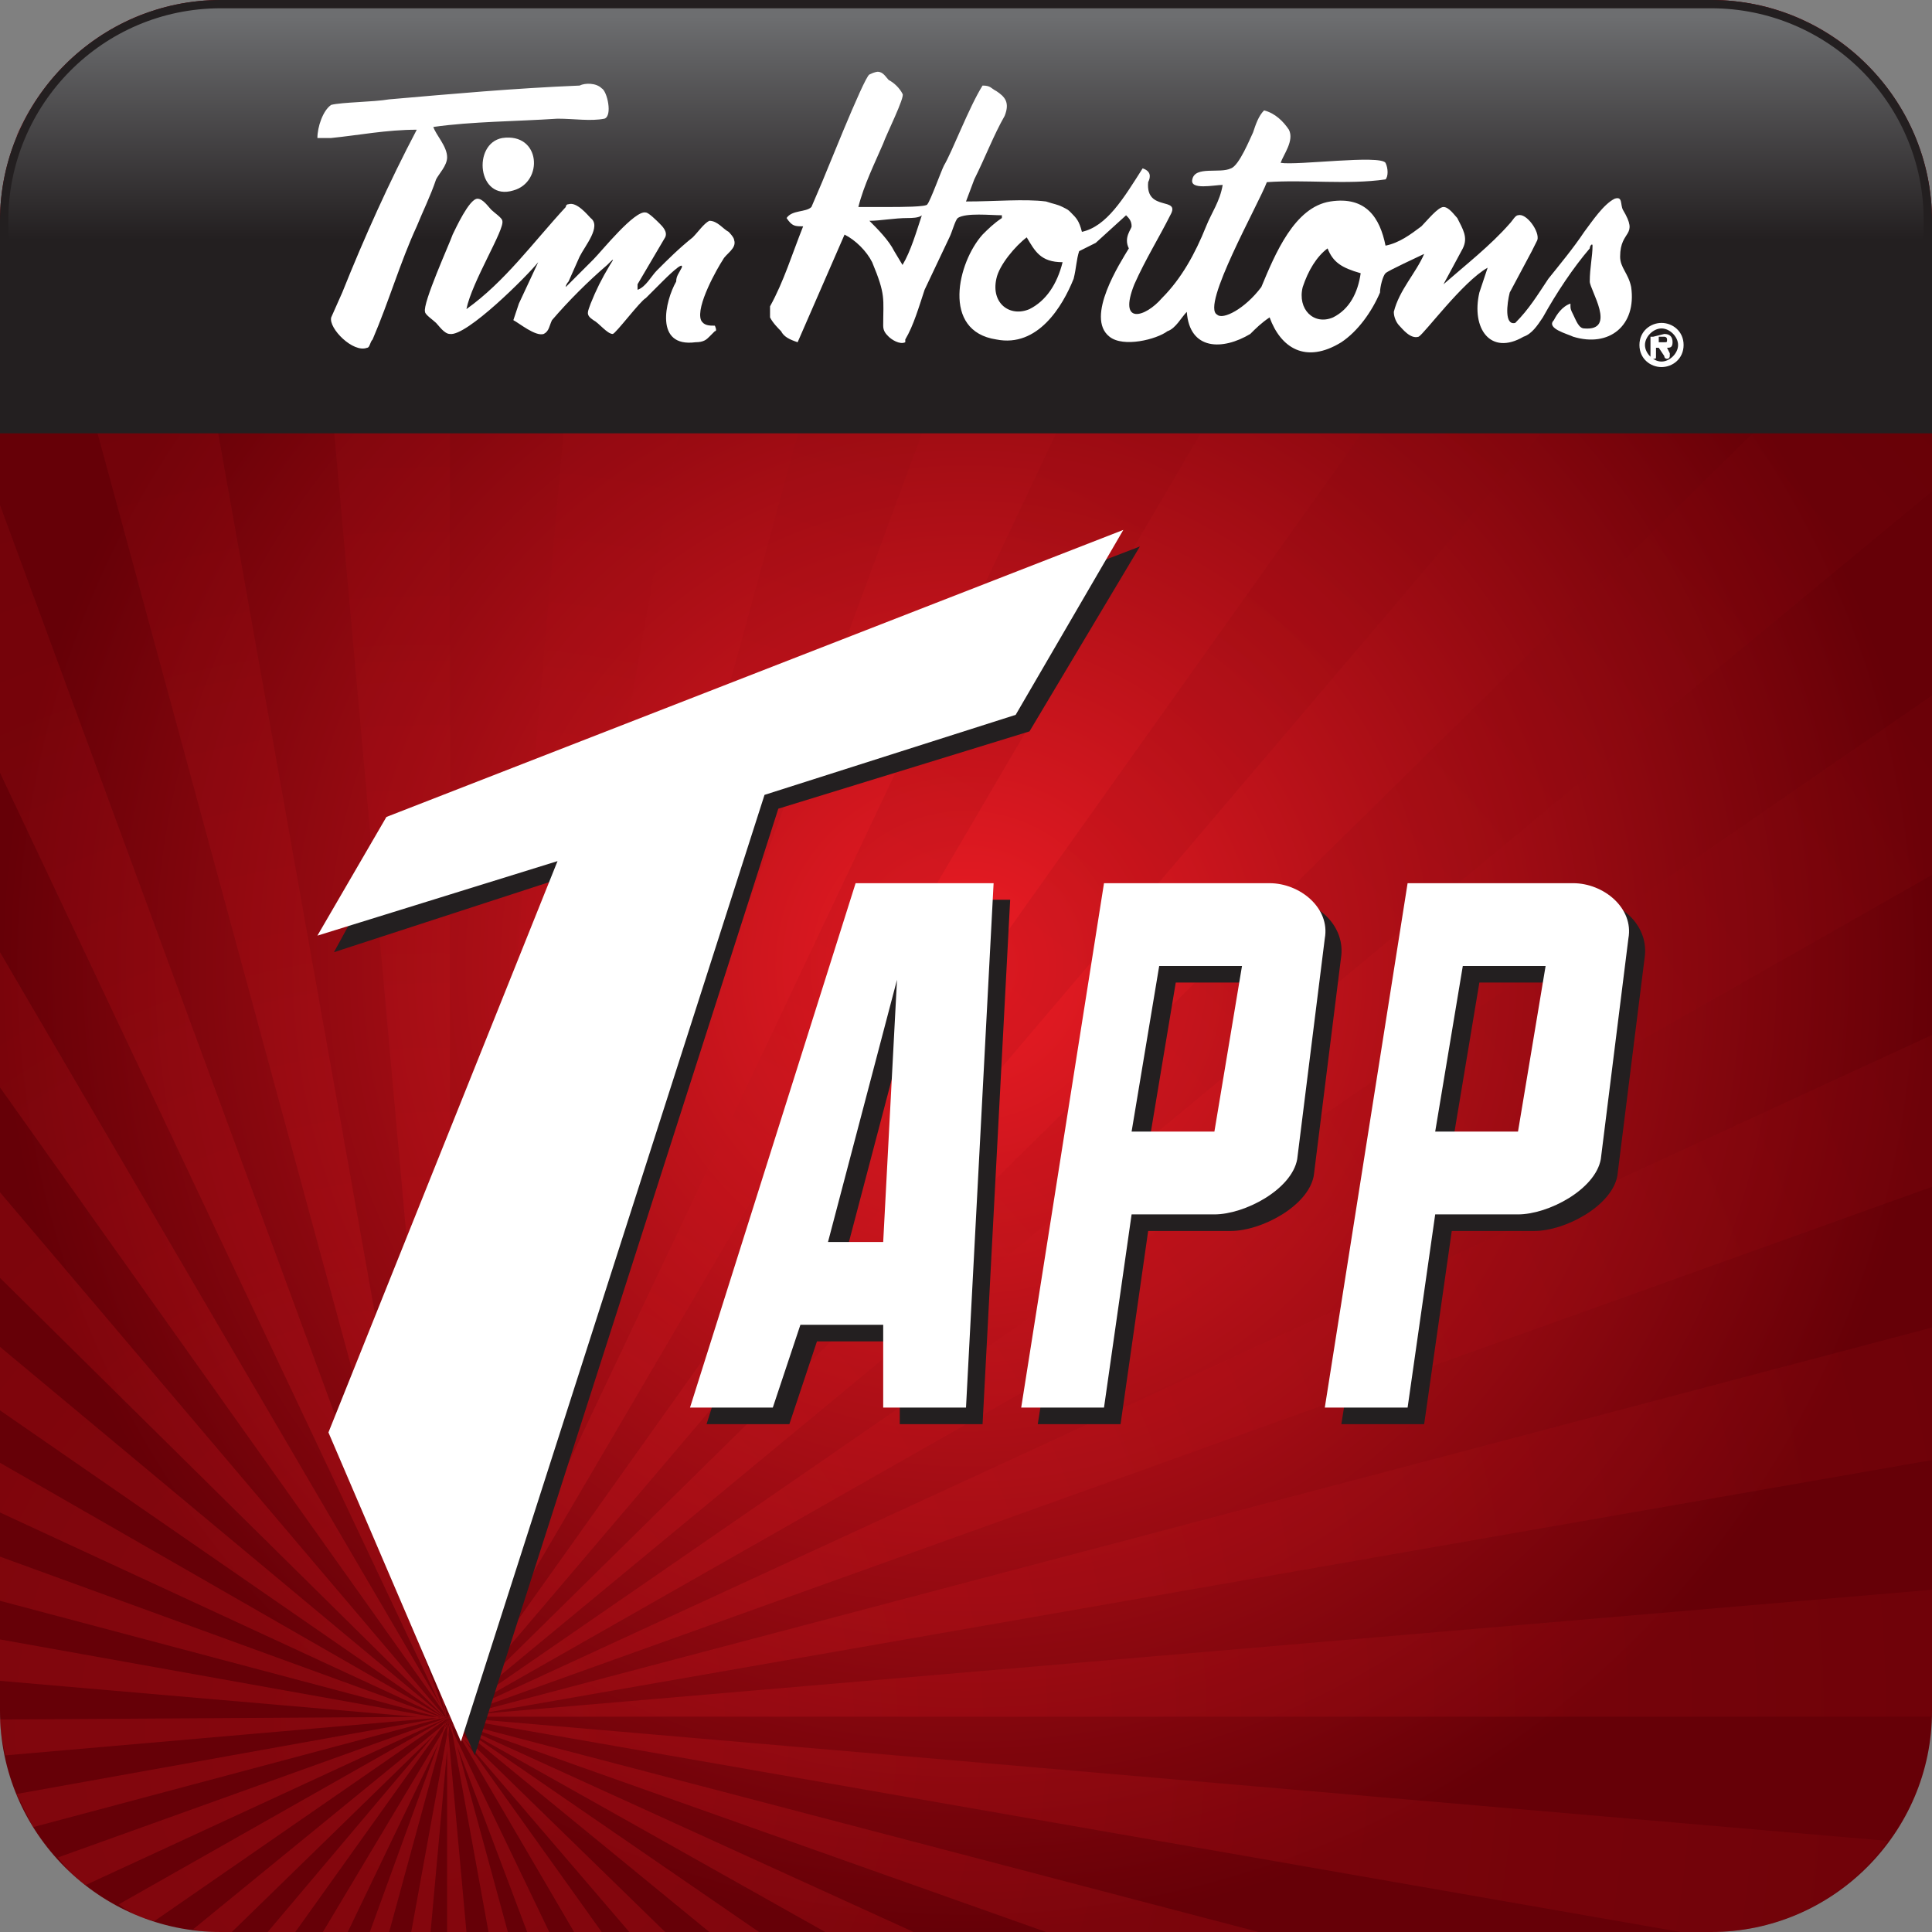 <svg xmlns="http://www.w3.org/2000/svg" width="70" height="70" viewBox="0 0 70 70"><rect x="0" y="0" width="70" height="70" fill="#808080" stroke="none"/><style type="text/css">.st0{fill:#C71B1B;} .st1{fill:#568839;} .st2{fill:#F5BE15;} .st3{fill:#919191;} .st4{fill:#246BB2;} .st5{fill:#7C5B3A;} .st6{fill:url(#SVGID_1_);} .st7{opacity:0.25;fill:url(#SVGID_2_);} .st8{fill:#231F20;} .st9{fill:#FFFFFF;} .st10{fill:url(#SVGID_3_);} .st11{opacity:0.5;} .st12{fill:none;stroke:#231F20;stroke-width:4;stroke-miterlimit:10;} .st13{fill:none;stroke:#231F20;stroke-miterlimit:10;} .st14{opacity:0.5;fill:none;stroke:#231F20;stroke-width:1.5;stroke-miterlimit:10;} .st15{fill:none;stroke:#231F20;stroke-width:0.5;stroke-miterlimit:10;} .st16{fill:none;stroke:#FFFFFF;stroke-width:0.931;stroke-linecap:round;stroke-miterlimit:10;} .st17{fill:none;stroke:#231F20;stroke-width:1.5;stroke-miterlimit:10;} .st18{fill:none;stroke:#FFFFFF;stroke-width:1.5;stroke-miterlimit:10;} .st19{opacity:0;} .st20{opacity:2.857143e-02;fill:#020102;} .st21{opacity:5.714286e-02;fill:#030303;} .st22{opacity:8.571429e-02;fill:#050405;} .st23{opacity:0.114;fill:#070606;} .st24{opacity:0.143;fill:#080708;} .st25{opacity:0.171;fill:#0A0909;} .st26{opacity:0.2;fill:#0C0A0B;} .st27{opacity:0.229;fill:#0D0C0C;} .st28{opacity:0.257;fill:#0F0D0E;} .st29{opacity:0.286;fill:#110F0F;} .st30{opacity:0.314;fill:#121011;} .st31{opacity:0.343;fill:#141212;} .st32{opacity:0.371;fill:#161314;} .st33{opacity:0.4;fill:#171515;} .st34{opacity:0.429;fill:#191617;} .st35{opacity:0.457;fill:#1B1818;} .st36{opacity:0.486;fill:#1C191A;} .st37{opacity:0.514;fill:#1E1B1B;} .st38{opacity:0.543;fill:#201C1D;} .st39{opacity:0.571;fill:#211E1E;} .st40{opacity:0.6;fill:#231F20;} .st41{fill:#FFFFFF;stroke:#231F20;stroke-width:2;stroke-linecap:round;stroke-miterlimit:10;} .st42{fill:#46250F;} .st43{fill:none;} .st44{fill:#EC008C;} .st45{fill:none;stroke:#231F20;stroke-width:3;stroke-miterlimit:10;} .st46{opacity:0.5;fill:#FFE2B9;} .st47{fill:#F9F9F9;} .st48{fill:none;stroke:#231F20;stroke-width:2;stroke-miterlimit:10;} .st49{opacity:0.75;clip-path:url(#SVGID_5_);fill:#FFFFFF;} .st50{opacity:0.5;clip-path:url(#SVGID_5_);fill:#FFFFFF;} .st51{opacity:0.25;clip-path:url(#SVGID_5_);fill:#FFFFFF;} .st52{opacity:0.1;clip-path:url(#SVGID_5_);fill:#FFFFFF;} .st53{clip-path:url(#SVGID_5_);}</style><radialGradient id="SVGID_1_" cx="35" cy="35" r="35" gradientUnits="userSpaceOnUse"><stop offset="0" stop-color="#EC1C24"/><stop offset="1" stop-color="#660007"/></radialGradient><path class="st6" d="M70 62c0 4.4-3.6 8-8 8h-54c-4.4 0-8-3.6-8-8v-54c0-4.4 3.6-8 8-8h54c4.4 0 8 3.6 8 8v54z"/><radialGradient id="SVGID_2_" cx="15.75" cy="62.5" r="78.296" gradientUnits="userSpaceOnUse"><stop offset="0" stop-color="#EC1C24"/><stop offset="1" stop-color="#660007"/></radialGradient><path class="st7" d="M16.9 70l-.7-7.7v7.7h.7zm1.5 0l-2.1-7.7 1.4 7.7h.7zm1.5 0l-3.7-7.7 2.9 7.7h.8zm-4.3 0l.7-7.7-1.4 7.7h.7zm-4.9 0l5.5-7.7-6.5 7.7h1zm3.4 0l2.1-7.7-2.8 7.7h.7zm7.7 0l-5.5-7.7 4.5 7.7h1zm-9.2 0l3.7-7.7-4.6 7.7h.9zm57.4-21.9l-53.8 14.2 53.8-9.4v-4.8zm-62 21.9h.4l7.9-7.7-9.3 7.6c.3.1.7.1 1 .1zm54 0c2.6 0 5-1.3 6.4-3.3l-52.2-4.5 44.7 7.8h1.1zm8-8v-4.4l-53.8 4.6h53.7c.1 0 .1-.1.1-.2zm0-36.8l-53.8 37.1 53.8-30.6v-6.5zm-36.9 44.8l-16.9-7.7 13.7 7.7h3.2zm-5.6 0l-11.2-7.7 9.4 7.7h1.8zm18.1 0l-29.4-7.7 21.7 7.7h7.7zm-21.5 0l-7.9-7.7 6.6 7.7h1.3zm45.9-32.5l-53.8 24.8 53.8-19.3v-5.5zm-59.3-37.5l5.6 62.3v-62.3h-5.6zm-10.1 4.9l15.6 57.4-11-61.8c-2.1.8-3.7 2.4-4.6 4.4zm-.6 23.1l16.2 34.3-16.2-44v9.7zm21.8-28l-5.5 62.3 11.1-62.3h-5.6zm11.4 0l-17 62.3 23-62.3h-6zm28.8 0h-1.5l-44.3 62.3 51.2-60.2c-1.4-1.3-3.3-2.1-5.4-2.1zm8 9.3l-53.8 53 53.8-44.5v-8.5zm-70 30.1l16.2 22.8-16.2-27.7v4.9zm45.7-39.4l-29.5 62.3 36.5-62.3h-7zm-45.7 60.9l16.2 1.4-16.2-2.9v1.5zm1.2 5.3l15-4-15.6 2.8.6 1.2zm4.4 3.4l10.7-7.4-12 6.8c.4.3.8.5 1.3.6zm-5.6-23.3l16.2 16-16.2-19.1v3.1zm3.1 22l13.2-6.1-14.2 5.1c.3.4.6.7 1 1zm-2.9-4.7l16.1-1.4-16.3.1c0 .4.1.9.2 1.3zm-.2-12.5l16.2 11.2-16.2-13.5v2.3zm0 3.7l16.2 7.5-16.2-9.3v1.8zm0 3.2l16.2 4.3-16.2-5.9v1.6z"/><path class="st8" d="M25.6 51.6h3l1-3h3v3h3l1-19h-5l-6 19zm7-6h-2l2.5-9.5-.5 9.5zM46.6 32.6h-6l-3 19h3l1-7h3c1.1 0 2.8-.9 3-2l1-8c.1-1.1-.9-2-2-2zm-2 9h-3l1-6h3l-1 6zM57.6 32.6h-6l-3 19h3l1-7h3c1.1 0 2.8-.9 3-2l1-8c.1-1.1-.9-2-2-2zm-2 9h-3l1-6h3l-1 6zM37.3 26.5l4-6.7-26.8 10.3-2.4 4.4 8.6-2.8-8.3 20.7 4.8 11.2 11-34.3zM25.6 51.6h3l1-3h3v3h3l1-19h-5l-6 19zm7-6h-2l2.5-9.5-.5 9.5zM46.6 32.6h-6l-3 19h3l1-7h3c1.1 0 2.8-.9 3-2l1-8c.1-1.1-.9-2-2-2zm-2 9h-3l1-6h3l-1 6zM57.6 32.6h-6l-3 19h3l1-7h3c1.1 0 2.8-.9 3-2l1-8c.1-1.1-.9-2-2-2zm-2 9h-3l1-6h3l-1 6zM37.3 26.5l4-6.7-26.8 10.3-2.4 4.4 8.6-2.8-8.3 20.7 4.8 11.2 11-34.3z"/><path class="st9" d="M25 51h3l1-3h3v3h3l1-19h-5l-6 19zm7-6h-2l2.5-9.5-.5 9.5zM46 32h-6l-3 19h3l1-7h3c1.1 0 2.8-.9 3-2l1-8c.2-1.1-.9-2-2-2zm-2 9h-3l1-6h3l-1 6zM57 32h-6l-3 19h3l1-7h3c1.1 0 2.8-.9 3-2l1-8c.2-1.1-.9-2-2-2zm-2 9h-3l1-6h3l-1 6zM36.8 25.9l3.9-6.7-26.7 10.4-2.5 4.3 8.7-2.7-8.3 20.7 4.8 11.2 11-34.3zM25 51h3l1-3h3v3h3l1-19h-5l-6 19zm7-6h-2l2.5-9.5-.5 9.5zM46 32h-6l-3 19h3l1-7h3c1.1 0 2.8-.9 3-2l1-8c.2-1.1-.9-2-2-2zm-2 9h-3l1-6h3l-1 6zM57 32h-6l-3 19h3l1-7h3c1.1 0 2.8-.9 3-2l1-8c.2-1.1-.9-2-2-2zm-2 9h-3l1-6h3l-1 6zM36.8 25.9l3.9-6.7-26.7 10.4-2.5 4.3 8.7-2.7-8.3 20.7 4.8 11.2 11-34.3z"/><linearGradient id="SVGID_3_" gradientUnits="userSpaceOnUse" x1="35" y1="8.691" x2="35" y2=".591"><stop offset="0" stop-color="#231F20"/><stop offset="1" stop-color="#6D6E70"/></linearGradient><path class="st10" d="M.2 15.5v-7.5c0-4.3 3.5-7.8 7.8-7.8h54c4.3 0 7.8 3.5 7.8 7.8v7.5h-69.6z"/><path class="st8" d="M62 .3c4.2 0 7.7 3.4 7.7 7.7v7.3h-69.4v-7.3c0-4.2 3.4-7.7 7.7-7.7h54m0-.3h-54c-4.4 0-8 3.6-8 8v7.7h70v-7.7c0-4.4-3.6-8-8-8z"/><path class="st9" d="M31.8 2.6c.2 0 .3.2.4.3.2.1.4.3.5.5.1.1-.6 1.5-.7 1.8-.3.7-.7 1.5-.9 2.3h1.1c.4 0 1.4 0 1.4-.1.1-.1.5-1.2.6-1.4.3-.5.9-2.1 1.4-2.9.3 0 .3.1.5.2.3.2.5.4.3.9-.4.7-.7 1.5-1.1 2.3l-.3.8c1.1 0 2.1-.1 2.9 0 .3.1.4.1.6.2.2.1.2.1.3.2.2.2.3.3.4.7.9-.2 1.5-1.2 2.2-2.3.3.1.3.3.2.5-.1 1.1 1.2.5.8 1.2-.4.8-.9 1.6-1.3 2.5-.6 1.5.4 1.2 1 .5.7-.7 1.2-1.6 1.6-2.6.2-.5.5-.9.6-1.5-.3 0-1.2.2-1.1-.2.1-.5 1-.2 1.4-.4.3-.1.7-1.1.8-1.3.1-.3.2-.6.4-.8.4.1.7.4.9.7.2.4-.2.9-.3 1.2.6.1 3.6-.3 3.8 0 .1.2.1.5 0 .6-1.4.2-2.9 0-4.3.1-.3.8-2.4 4.5-1.8 4.8.2.2 1-.2 1.6-1 .5-1.2 1.2-2.9 2.5-3.1 1.3-.2 1.8.6 2 1.6.5-.1.9-.4 1.3-.7.2-.2.6-.7.8-.7.2 0 .4.3.5.4.2.4.4.7.2 1.1l-.7 1.3c.8-.7 1.7-1.4 2.4-2.2.1-.1.2-.3.3-.3.3-.1.8.6.7.9l-.2.4-.8 1.5c-.1.4-.2 1.2.2 1.1.5-.5.8-1 1.2-1.6.4-.5.9-1.1 1.3-1.7.3-.4.7-1 1.1-1.2.3-.1.2.2.3.4.6 1-.1.7-.1 1.7 0 .4.3.6.4 1.1.2 1.4-.8 2.2-2.1 1.8-.2-.1-1-.3-.7-.6.1-.2.3-.5.6-.6 0 .2 0 .2.1.4s.2.5.4.5c1.2.1.2-1.4.2-1.7 0-.5.1-.9.1-1.3 0-.1-.1 0-.1.1-.6.7-1.2 1.6-1.7 2.5-.2.3-.4.6-.7.7-1.2.7-1.9-.3-1.6-1.6l.3-.9c-.9.5-2.3 2.4-2.5 2.5-.3.1-.6-.3-.7-.4-.1-.1-.2-.3-.2-.5.2-.8.8-1.4 1.1-2.1-.2.1-1.3.6-1.4.7-.1.1-.2.5-.2.7-.3.7-.8 1.4-1.4 1.8-1.3.8-2.2.2-2.6-.9-.3.2-.5.4-.7.6-1 .6-2.2.6-2.3-.8-.2.2-.4.6-.7.7-.4.3-1.6.6-2.1.2-.9-.7.4-2.7.7-3.2-.2-.4.1-.7.1-.8 0-.2-.1-.3-.2-.4l-1.1 1-.6.3c-.1.3-.1.6-.2 1-.4 1-1.3 2.5-2.8 2.2-2-.3-1.4-2.8-.5-3.8.2-.2.4-.4.7-.6v-.1c-.4 0-1.3-.1-1.6.1-.1.1-.2.5-.3.7l-.9 1.9c-.2.6-.4 1.3-.7 1.8v.1c-.2.1-.5-.1-.6-.2-.1-.1-.2-.2-.2-.4 0-1 .1-1.1-.4-2.3-.2-.4-.6-.8-1-1l-1.7 3.9c-.3-.1-.5-.2-.6-.4-.1-.1-.3-.3-.4-.5v-.4c.5-.9.8-1.9 1.2-2.9-.3 0-.4 0-.6-.3.2-.3.7-.2.9-.4l.3-.7c.1-.2 1.6-4 1.8-4.1.2-.1.3-.1.3-.1zm-17.7 1c-.6.1-1.7.1-2.1.2-.3.2-.5.8-.5 1.2h.5c1-.1 2-.3 3.1-.3-1 1.9-1.9 3.9-2.7 5.9l-.4.9c-.1.4.8 1.3 1.3 1.1.1 0 .1-.2.2-.3.6-1.4 1-2.8 1.6-4.1.2-.5.5-1.1.7-1.7.1-.2.4-.5.4-.8 0-.4-.4-.8-.5-1.1 1.4-.2 3-.2 4.5-.3.6 0 1.2.1 1.7 0 .3-.1.1-1-.1-1.1-.2-.2-.6-.2-.8-.1-2.4.1-4.6.3-6.9.5zm4.5 3.3c1.1-.3 1-2.1-.4-1.9-1.1.2-.9 2.3.4 1.9zm-2.2 1.6c-.1.3-1.1 2.5-1 2.8 0 .1.3.3.4.4.1.1.3.4.5.4.6.1 2.8-2.1 3.2-2.6l-.7 1.5-.2.6c.2.1.8.6 1.1.5.2-.1.2-.3.3-.5.6-.7 1.3-1.4 2-2 .2-.2.3-.3.1 0-.3.5-.5.9-.7 1.4-.1.3-.2.4.1.6.2.1.5.5.7.5.1 0 1-1.2 1.2-1.3l.6-.6c.1-.1.8-.8.7-.5-.1.2-.2.3-.2.5-.4.7-.8 2.4.7 2.2.3 0 .4-.1.5-.2l.2-.2c.1 0 0-.2 0-.2-.2 0-.4 0-.5-.2-.2-.5.6-1.9.8-2.2.1-.2.5-.4.4-.7 0-.1-.2-.3-.2-.3-.2-.1-.4-.4-.7-.4-.2.1-.4.4-.6.6-.5.4-.9.8-1.3 1.2-.2.2-.4.6-.7.7v-.2l1-1.7c.1-.2-.1-.4-.2-.5-.1-.1-.4-.4-.5-.4-.4-.1-1.6 1.4-1.9 1.7l-1 1c0-.1.1-.2.1-.2l.4-.9c.2-.4.8-1.1.4-1.4-.1-.1-.5-.6-.8-.5-.1 0-.1.1-.1.1-1.2 1.3-2.2 2.7-3.6 3.7.2-1 1.4-2.9 1.3-3.2 0-.1-.3-.3-.4-.4-.1-.1-.3-.4-.5-.4-.3 0-.8 1.1-.9 1.3zm16.5-.6c-.5 0-1 .1-1.4.1.3.3.7.7.9 1.1l.3.5c.3-.5.5-1.2.7-1.8-.1.1-.4.1-.5.1zm4.3.7c-.4.3-1 1-1.1 1.5-.2.9.5 1.4 1.2 1.1.6-.3 1-.9 1.2-1.7-.8 0-1-.4-1.3-.9zm10.9.4c-.4.3-.7.8-.9 1.4-.2.8.4 1.4 1.1 1.1.6-.3.9-.9 1-1.6-.7-.2-1-.4-1.2-.9zM60.2 11.7c.4 0 .8.3.8.8s-.4.8-.8.8-.8-.3-.8-.8.4-.8.8-.8zm0 1.4c.3 0 .6-.3.6-.6s-.3-.6-.6-.6-.6.3-.6.6.3.6.6.6zm-.3-.9l.4-.1c.2 0 .3.1.3.3 0 .2-.1.2-.2.2l.1.2v.1s0 .1-.1.1c0 0-.1 0-.1-.1l-.2-.3h-.1v.3c0 .1 0 .1-.1.1s-.1 0-.1-.1v-.7zm.2.2h.2c.1 0 .1 0 .1-.1s-.1-.1-.1-.1h-.2v.2z"/></svg>